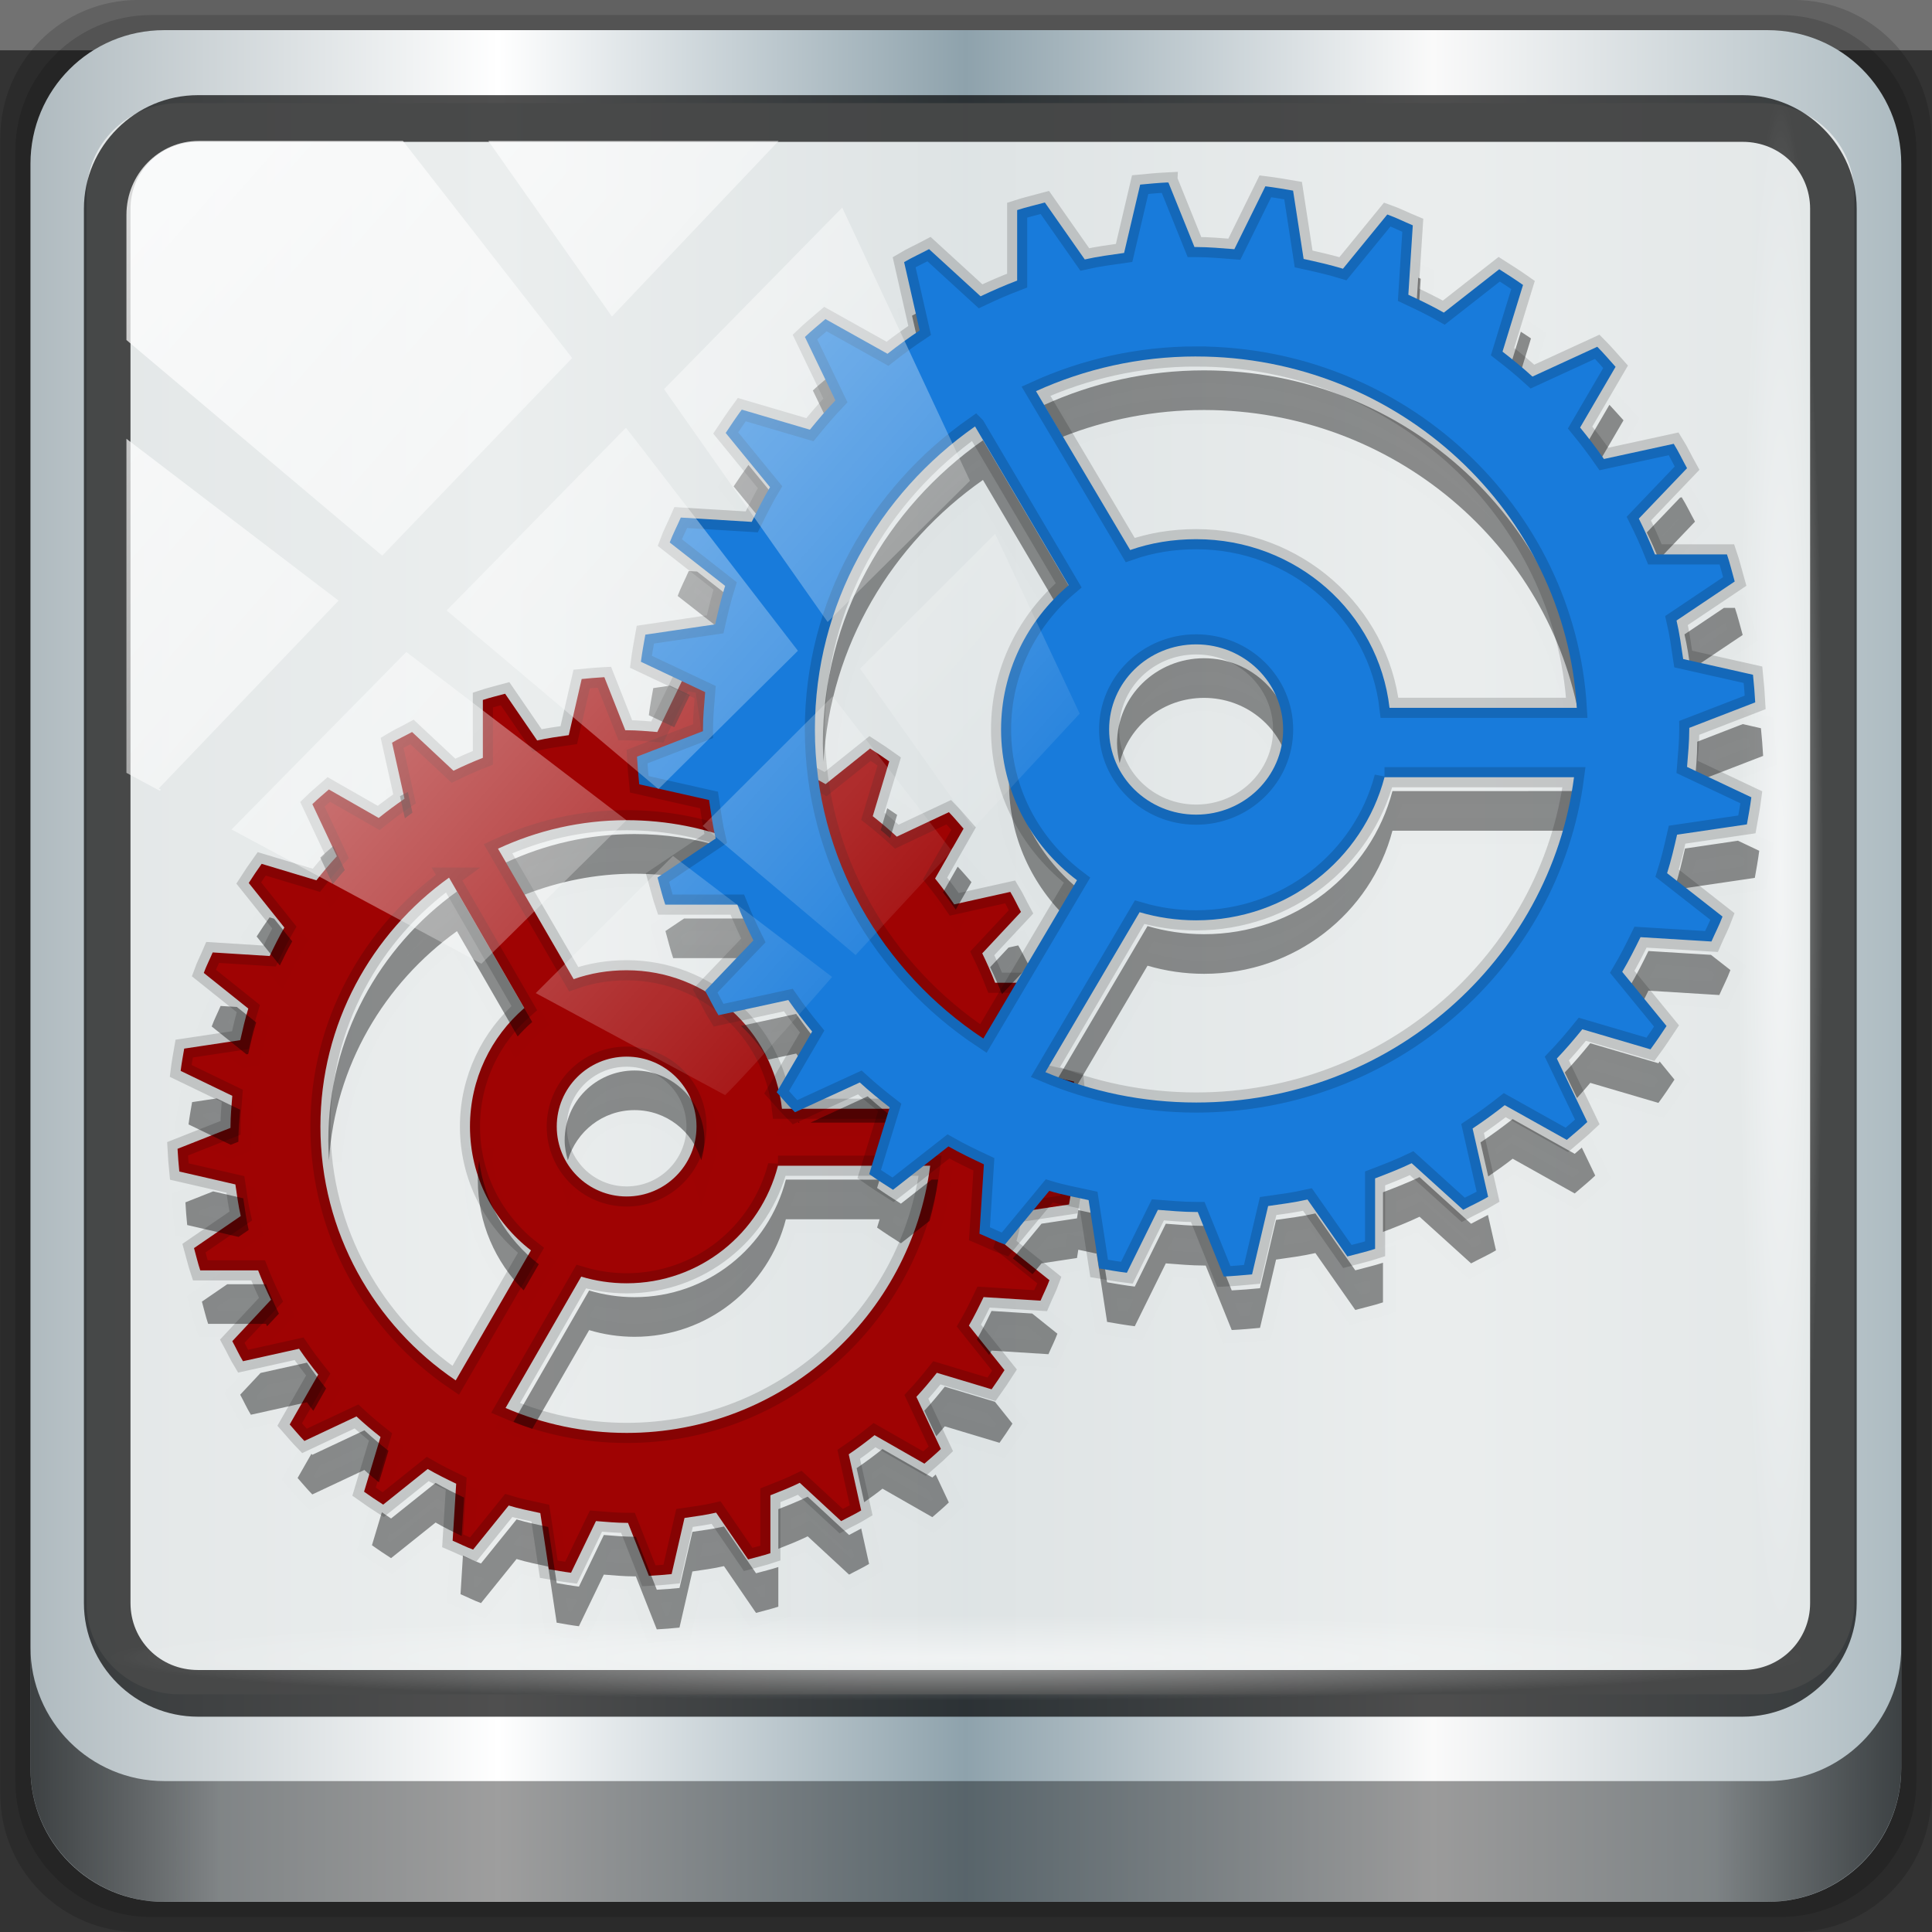<?xml version="1.0" encoding="UTF-8" standalone="no"?>
<svg
   xmlns:dc="http://purl.org/dc/elements/1.1/"
   xmlns:cc="http://creativecommons.org/ns#"
   xmlns:rdf="http://www.w3.org/1999/02/22-rdf-syntax-ns#"
   xmlns:svg="http://www.w3.org/2000/svg"
   xmlns="http://www.w3.org/2000/svg"
   xmlns:xlink="http://www.w3.org/1999/xlink"
   xmlns:sodipodi="http://sodipodi.sourceforge.net/DTD/sodipodi-0.dtd"
   xmlns:inkscape="http://www.inkscape.org/namespaces/inkscape"
   height="96"
   width="96"
   version="1.1"
   id="svg2"
   inkscape:version="0.92.2 5c3e80d, 2017-08-06"
   sodipodi:docname="cs-general.svg">
  <rect width="100%" height="100%" fill="#333333" stroke="none"/>
  <sodipodi:namedview
     pagecolor="#ffffff"
     bordercolor="#666666"
     borderopacity="1"
     objecttolerance="10"
     gridtolerance="10"
     guidetolerance="10"
     inkscape:pageopacity="0"
     inkscape:pageshadow="2"
     inkscape:window-width="1280"
     inkscape:window-height="948"
     id="namedview175"
     showgrid="false"
     inkscape:zoom="3.5962728"
     inkscape:cx="47.488083"
     inkscape:cy="46.422659"
     inkscape:window-x="0"
     inkscape:window-y="19"
     inkscape:window-maximized="1"
     inkscape:current-layer="g993" />
  <defs
     id="defs4">
    <linearGradient
       id="linearGradient975">
      <stop
         style="stop-color:#afbabf;stop-opacity:1"
         offset="0"
         id="stop965" />
      <stop
         id="stop967"
         offset="0.25"
         style="stop-color:#ffffff;stop-opacity:1;" />
      <stop
         id="stop969"
         offset="0.5"
         style="stop-color:#8ea2ac;stop-opacity:1" />
      <stop
         style="stop-color:#fafafa;stop-opacity:1;"
         offset="0.75"
         id="stop971" />
      <stop
         style="stop-color:#adbbc1;stop-opacity:1"
         offset="1"
         id="stop973" />
    </linearGradient>
    <linearGradient
       id="d"
       stop-color="#fff">
      <stop
         offset="0"
         id="stop7" />
      <stop
         stop-opacity="0"
         offset="1"
         id="stop9" />
    </linearGradient>
    <filter
       id="y"
       height="1.384"
       width="1.384"
       color-interpolation-filters="sRGB"
       y="-.192"
       x="-.192">
      <feGaussianBlur
         stdDeviation="5.28"
         id="feGaussianBlur12" />
    </filter>
    <clipPath
       id="x">
      <rect
         rx="6"
         ry="6"
         height="84"
         width="84"
         y="6"
         x="6"
         fill="#fff"
         id="rect15" />
    </clipPath>
    <linearGradient
       id="e">
      <stop
         stop-color="#e5e5e5"
         offset="0"
         id="stop18" />
      <stop
         stop-color="#ababab"
         offset="1"
         id="stop20" />
    </linearGradient>
    <clipPath
       id="w">
      <rect
         rx="6"
         ry="6"
         height="84"
         width="84"
         y="6"
         x="6"
         fill="url(#f)"
         id="rect23" />
    </clipPath>
    <linearGradient
       id="f"
       y2="5.988"
       gradientUnits="userSpaceOnUse"
       x2="48"
       y1="90"
       x1="48">
      <stop
         stop-color="#70a83e"
         offset="0"
         id="stop26" />
      <stop
         stop-color="#9fd058"
         offset="1"
         id="stop28" />
    </linearGradient>
    <linearGradient
       id="c"
       y2="7.016"
       gradientUnits="userSpaceOnUse"
       x2="45.448"
       gradientTransform="matrix(1.006 0 0 .994 100 0)"
       y1="92.54"
       x1="45.448">
      <stop
         offset="0"
         id="stop31" />
      <stop
         stop-opacity=".588"
         offset="1"
         id="stop33" />
    </linearGradient>
    <linearGradient
       id="v"
       y2="6"
       xlink:href="#c"
       gradientUnits="userSpaceOnUse"
       x2="32.251"
       gradientTransform="translate(0,1)"
       y1="90"
       x1="32.251" />
    <linearGradient
       id="u"
       y2="6"
       xlink:href="#c"
       gradientUnits="userSpaceOnUse"
       x2="32.251"
       gradientTransform="matrix(1.024 0 0 1.012 -1.143 .929)"
       y1="90"
       x1="32.251" />
    <linearGradient
       id="t"
       y2="90.239"
       xlink:href="#c"
       gradientUnits="userSpaceOnUse"
       x2="32.251"
       gradientTransform="matrix(1.024,0,0,-1.012,-1.143,98.071)"
       y1="6.132"
       x1="32.251" />
    <radialGradient
       id="i"
       xlink:href="#d"
       gradientUnits="userSpaceOnUse"
       cy="90.172"
       cx="48"
       gradientTransform="matrix(1.157 0 0 .996 -7.551 .197)"
       r="42" />
    <linearGradient
       id="s"
       y2="63.893"
       xlink:href="#d"
       gradientUnits="userSpaceOnUse"
       x2="36.357"
       y1="6"
       x1="36.357" />
    <linearGradient
       id="r"
       y2="90"
       gradientUnits="userSpaceOnUse"
       x2="48"
       gradientTransform="translate(0 -0)"
       y1="6"
       x1="48">
      <stop
         stop-color="#80a2c8"
         offset="0"
         id="stop41" />
      <stop
         stop-color="#2e4c6d"
         offset="1"
         id="stop43" />
    </linearGradient>
    <linearGradient
       id="q"
       y2="138.66"
       xlink:href="#d"
       gradientUnits="userSpaceOnUse"
       x2="48"
       y1="20.221"
       x1="48" />
    <radialGradient
       id="h"
       stop-color="#f89400"
       gradientUnits="userSpaceOnUse"
       cy="54.106"
       cx="47.644"
       gradientTransform="matrix(2.312,2.335,1.272,-1.26,-125.15,4.533)"
       r="4.862">
      <stop
         offset="0"
         id="stop47" />
      <stop
         stop-opacity="0"
         offset="1"
         id="stop49" />
    </radialGradient>
    <linearGradient
       id="p"
       y2="69.231"
       stop-color="#ffe99d"
       gradientUnits="userSpaceOnUse"
       x2="69.694"
       gradientTransform="matrix(.5 .866 -.866 .5 91.524 -24.524)"
       y1="66.836"
       x1="60.756">
      <stop
         offset="0"
         id="stop52" />
      <stop
         stop-opacity="0"
         offset="1"
         id="stop54" />
    </linearGradient>
    <radialGradient
       id="g"
       stop-color="#f60"
       gradientUnits="userSpaceOnUse"
       cy="53.891"
       cx="48.09"
       gradientTransform="matrix(-1.414 1.391 -1.973 -2.005 227.98 87.318)"
       r="5.493">
      <stop
         offset="0"
         id="stop57" />
      <stop
         stop-opacity="0"
         offset="1"
         id="stop59" />
    </radialGradient>
    <linearGradient
       id="o"
       stop-color="#fff"
       y2="64.308"
       gradientUnits="userSpaceOnUse"
       x2="54.767"
       y1="44.04"
       x1="52.515">
      <stop
         offset="0"
         id="stop62" />
      <stop
         stop-opacity="0"
         offset="1"
         id="stop64" />
    </linearGradient>
    <linearGradient
       id="n"
       y2="52.872"
       gradientUnits="userSpaceOnUse"
       x2="59.574"
       y1="71.888"
       x1="64.67">
      <stop
         stop-color="#ffa92a"
         offset="0"
         id="stop67" />
      <stop
         stop-color="#ffcf2a"
         offset="1"
         id="stop69" />
    </linearGradient>
    <linearGradient
       id="m"
       y2="47.535"
       gradientUnits="userSpaceOnUse"
       x2="36.821"
       y1="21.65"
       x1="32.238">
      <stop
         stop-color="#f6f6f6"
         offset="0"
         id="stop72" />
      <stop
         stop-color="#d2d2d2"
         offset="1"
         id="stop74" />
    </linearGradient>
    <linearGradient
       id="l"
       y2="45.618"
       gradientUnits="userSpaceOnUse"
       x2="42.662"
       gradientTransform="matrix(-1,0,0,-1,91.081,91.12)"
       y1="48.268"
       x1="45.312">
      <stop
         offset="0"
         id="stop77" />
      <stop
         stop-opacity="0"
         offset="1"
         id="stop79" />
    </linearGradient>
    <linearGradient
       id="k"
       y2="66.807"
       xlink:href="#e"
       gradientUnits="userSpaceOnUse"
       x2="-6.524"
       gradientTransform="matrix(0.45,0,0,0.45,-7.7869e-6,-94.533)"
       y1="62.879"
       x1="5.274" />
    <linearGradient
       id="j"
       y2="66.807"
       xlink:href="#e"
       gradientUnits="userSpaceOnUse"
       x2="-6.524"
       y1="62.879"
       x1="5.274" />
    <linearGradient
       inkscape:collect="always"
       id="linearGradient4133">
      <stop
         style="stop-color:#ffffff;stop-opacity:1;"
         offset="0"
         id="stop4135" />
      <stop
         style="stop-color:#ffffff;stop-opacity:0;"
         offset="1"
         id="stop4137" />
    </linearGradient>
    <linearGradient
       id="linearGradient5700">
      <stop
         id="stop5702"
         offset="0"
         style="stop-color:#ffffff;stop-opacity:0;" />
      <stop
         style="stop-color:#ffffff;stop-opacity:0.851;"
         offset="0.029"
         id="stop5704" />
      <stop
         id="stop5706"
         offset="0.052"
         style="stop-color:#ffffff;stop-opacity:0;" />
      <stop
         style="stop-color:#ffffff;stop-opacity:0;"
         offset="0.966"
         id="stop5712" />
      <stop
         style="stop-color:#ffffff;stop-opacity:0.851;"
         offset="0.979"
         id="stop5710" />
      <stop
         id="stop5708"
         offset="1"
         style="stop-color:#ffffff;stop-opacity:0;" />
    </linearGradient>
    <linearGradient
       inkscape:collect="always"
       id="linearGradient3888-8-4-8-4-6-9-0-8-7-9">
      <stop
         style="stop-color:#ffffff;stop-opacity:1;"
         offset="0"
         id="stop3890-4-7-9-5-7-0-8-8-8-6" />
      <stop
         style="stop-color:#ffffff;stop-opacity:0;"
         offset="1"
         id="stop3892-5-8-2-8-3-3-3-06-4-4" />
    </linearGradient>
    <linearGradient
       id="linearGradient3921">
      <stop
         style="stop-color:#2cffee;stop-opacity:1;"
         offset="0"
         id="stop3923" />
      <stop
         style="stop-color:#00586e;stop-opacity:1;"
         offset="1"
         id="stop3925" />
    </linearGradient>
    <linearGradient
       id="linearGradient4091-0-3-0-7">
      <stop
         style="stop-color:#ffffff;stop-opacity:1;"
         offset="0"
         id="stop4093-3-6-4-2" />
      <stop
         id="stop4099-6-1-8-3"
         offset="0.8"
         style="stop-color:#ffffff;stop-opacity:1;" />
      <stop
         style="stop-color:#ffffff;stop-opacity:0;"
         offset="1"
         id="stop4095-1-0-7-9" />
    </linearGradient>
    <linearGradient
       id="linearGradient3832-0-6-1-1">
      <stop
         style="stop-color:#000000;stop-opacity:1;"
         offset="0"
         id="stop3834-6-3-7-1" />
      <stop
         id="stop3872-2-4"
         offset="0.1"
         style="stop-color:#000000;stop-opacity:0.588;" />
      <stop
         style="stop-color:#000000;stop-opacity:0.588;"
         offset="0.9"
         id="stop3844-6-2-7-6" />
      <stop
         style="stop-color:#000000;stop-opacity:1;"
         offset="1"
         id="stop3836-5-0-2-9" />
    </linearGradient>
    <linearGradient
       inkscape:collect="always"
       xlink:href="#linearGradient6139-0"
       id="linearGradient3923"
       x1="6"
       y1="47"
       x2="90"
       y2="47"
       gradientUnits="userSpaceOnUse" />
    <linearGradient
       id="linearGradient6139-0">
      <stop
         id="stop6141-2"
         offset="0"
         style="stop-color:#bfafaf;stop-opacity:1;" />
      <stop
         style="stop-color:#ffffff;stop-opacity:1;"
         offset="0.25"
         id="stop6151-0" />
      <stop
         style="stop-color:#ac8e8e;stop-opacity:1;"
         offset="0.5"
         id="stop6147-1" />
      <stop
         id="stop6149-4"
         offset="0.75"
         style="stop-color:#fafafa;stop-opacity:1;" />
      <stop
         id="stop6143-4"
         offset="1"
         style="stop-color:#c1adad;stop-opacity:1;" />
    </linearGradient>
    <linearGradient
       inkscape:collect="always"
       xlink:href="#linearGradient975"
       id="linearGradient4071"
       gradientUnits="userSpaceOnUse"
       gradientTransform="matrix(1.103,0,0,1.102,-38.5,-45.284)"
       x1="6"
       y1="47"
       x2="90"
       y2="47" />
    <linearGradient
       inkscape:collect="always"
       xlink:href="#linearGradient4213-7"
       id="linearGradient4767"
       gradientUnits="userSpaceOnUse"
       x1="2.771"
       y1="-28.642"
       x2="50.528"
       y2="14.514" />
    <linearGradient
       inkscape:collect="always"
       id="linearGradient4213-7">
      <stop
         style="stop-color:#ffffff;stop-opacity:1;"
         offset="0"
         id="stop4215-6" />
      <stop
         style="stop-color:#ffffff;stop-opacity:0;"
         offset="1"
         id="stop4217-5" />
    </linearGradient>
    <clipPath
       clipPathUnits="userSpaceOnUse"
       id="clipPath4156-4">
      <path
         style="opacity:0.6;fill:#ffffff;fill-opacity:1;stroke:none"
         d="m 27.046,-55.695 -14.214,13.321 0.061,0 15.653,21.771 10.231,-10.546 C 38.562,-32.302 27.468,-54.819 27.046,-55.695 z M 9.647,-39.383 -5.241,-25.321 15.988,-7.806 26.372,-18.383 9.647,-39.383 z m 31.491,12.951 -9.741,9.714 8.945,12.458 7.781,-7.555 -6.984,-14.617 z m -49.84,4.379 -13.754,12.982 26.283,13.846 0.061,-0.062 -0.123,-0.062 L 13.599,-5.401 -8.702,-22.053 z m 38.015,7.401 -9.803,9.775 11.579,9.559 7.628,-7.401 -8.669,-11.009 -0.735,-0.925 z m 20.187,5.674 -7.383,7.216 6.188,8.542 5.82,-6.137 -4.626,-9.621 z m -32.195,6.322 -9.557,9.498 13.662,7.185 7.934,-7.678 -12.039,-9.004 z m 23.312,2.374 -7.107,6.938 8.363,6.907 5.361,-5.674 -0.061,-0.092 -0.092,0.123 -6.464,-8.203 z m -8.73,8.542 -7.505,7.339 10.354,5.458 c 1.397,-1.321 5.675,-6.123 5.851,-6.322 L 31.886,8.26 z"
         id="path4158-0"
         inkscape:connector-curvature="0" />
    </clipPath>
    <linearGradient
       inkscape:collect="always"
       xlink:href="#linearGradient3888-8-4-8-4-6-9-0-8-7-9"
       id="linearGradient4112"
       gradientUnits="userSpaceOnUse"
       gradientTransform="matrix(1.138,0,0,1.142,-40.393,-45.011)"
       x1="45.999"
       y1="42.064"
       x2="76.198"
       y2="29.454" />
    <linearGradient
       inkscape:collect="always"
       xlink:href="#linearGradient3832-0-6-1-1"
       id="linearGradient4129"
       x1="1.5"
       y1="88.172"
       x2="94.5"
       y2="88.172"
       gradientUnits="userSpaceOnUse"
       gradientTransform="matrix(0.997,0,0,0.995,-33.374,-41.269)" />
    <radialGradient
       inkscape:collect="always"
       xlink:href="#linearGradient4133"
       id="radialGradient4139"
       cx="13.948"
       cy="44.893"
       fx="13.948"
       fy="44.893"
       r="43.199"
       gradientTransform="matrix(0.972,0,0,0.049,0.408,38.503)"
       gradientUnits="userSpaceOnUse" />
    <radialGradient
       inkscape:collect="always"
       xlink:href="#linearGradient4133"
       id="radialGradient4143"
       gradientUnits="userSpaceOnUse"
       gradientTransform="matrix(0.884,0,0,0.049,-10.686,-57.023)"
       cx="13.948"
       cy="44.893"
       fx="13.948"
       fy="44.893"
       r="43.199" />
    <filter
       id="filter3174"
       color-interpolation-filters="sRGB">
      <feGaussianBlur
         stdDeviation="1.71"
         id="feGaussianBlur3176" />
    </filter>
    <linearGradient
       gradientTransform="scale(1.006,0.994)"
       gradientUnits="userSpaceOnUse"
       id="ButtonShadow"
       y2="7.017"
       x2="45.448"
       y1="92.54"
       x1="45.448">
      <stop
         offset="0"
         style="stop-color:#000000;stop-opacity:1"
         id="stop3750" />
      <stop
         offset="1"
         style="stop-color:#000000;stop-opacity:0.588"
         id="stop3752" />
    </linearGradient>
    <linearGradient
       id="linearGradient4092">
      <stop
         id="stop4094"
         offset="0"
         style="stop-color:#5a1313;stop-opacity:1;" />
      <stop
         style="stop-color:#d17575;stop-opacity:1;"
         offset="0.25"
         id="stop4102" />
      <stop
         style="stop-color:#5a1e1e;stop-opacity:1;"
         offset="0.5"
         id="stop4100" />
      <stop
         id="stop4096"
         offset="1"
         style="stop-color:#bd2828;stop-opacity:1;" />
    </linearGradient>
    <linearGradient
       inkscape:collect="always"
       xlink:href="#ButtonShadow"
       id="linearGradient3586"
       gradientUnits="userSpaceOnUse"
       gradientTransform="scale(1.006,0.994)"
       x1="45.448"
       y1="92.54"
       x2="45.448"
       y2="7.017" />
  </defs>
  <g
     id="g3560">
    <g
       style="display:none"
       id="layer2">
      <path
         style="opacity:0.9;fill:url(#linearGradient3586);fill-opacity:1;fill-rule:nonzero;stroke:none;filter:url(#filter3174)"
         id="rect3745"
         inkscape:connector-curvature="0"
         d="M 11,7 C 7.676,7 5,9.676 5,13 l 0,33.688 c 2.238,0.124 4.661,0.236 5.875,0.438 0.661,0.11 -0.084,0.241 -1.125,0.344 C 8.709,47.572 7.355,47.665 6.844,47.75 6.222,47.853 5.626,47.904 5,48 l 0,1.062 c 0.38,0.036 0.718,0.031 0.938,0.031 0.809,10e-7 1.16,0.216 1.312,0.562 0.153,0.347 0.094,0.84 0.094,1.406 0,0.425 -0.942,0.663 -1.156,1.375 C 6.111,52.692 5.551,52.946 5,53.188 l 0,2.219 c 0.736,0.025 1.433,0.057 1.844,0.312 C 7.125,55.894 6.069,56.124 5,56.312 l 0,7.562 c 1.138,0.18 3.31,0.926 3.969,1.062 1.09,0.226 1.225,0.335 0.875,0.438 -0.35,0.103 -1.174,0.175 -2,0.312 C 6.866,65.85 5.908,66.142 5,66.344 L 5,86 c 0,3.324 2.676,6 6,6 l 13,0 c 0.095,-0.438 0.151,-0.931 0.25,-1.438 0.14,-0.718 0.255,-1.342 0.375,-1.594 0.03,-0.063 0.058,-0.114 0.094,-0.125 0.107,-0.033 0.238,0.192 0.469,0.781 0.304,0.778 0.54,1.647 0.688,2.375 l 0.75,0 c 0.276,-0.494 0.579,-1.138 0.812,-1.438 0.099,-0.127 0.275,0.132 0.531,0.375 0.256,0.243 0.589,0.486 0.938,0.375 0.649,-0.207 1.603,-0.726 2.031,-1 0.14,-0.089 0.3,-0.158 0.406,-0.188 0.106,-0.03 0.174,-0.018 0.25,0 0.151,0.035 0.232,0.145 0.344,0.281 0.223,0.273 0.467,0.656 1.062,0.656 0.478,0 0.657,-0.033 0.781,0.062 0.124,0.095 0.197,0.315 0.406,0.875 l 8.875,0 c -0.048,-0.594 1.041,-2.152 1.219,-3.062 0.191,-0.976 0.214,-1.242 0.281,-1.062 0.067,0.18 0.193,0.794 0.469,1.5 0.11,0.282 0.214,0.358 0.312,0.281 0.099,-0.077 0.169,-0.294 0.25,-0.562 0.162,-0.537 0.286,-1.297 0.344,-1.594 0.131,-0.67 0.129,-1.787 0.125,-2.281 -9.11e-4,-0.124 -0.006,-0.218 0,-0.25 0.018,-0.097 0.081,0.312 0.281,1.594 0.164,1.047 0.548,2.688 0.719,3.562 0.17,0.868 0.298,1.322 0.406,1.875 l 28.219,0 c 0.039,-0.495 0.035,-1.099 0.062,-1.5 0.02,-0.301 0.066,-0.487 0.156,-0.469 0.03,0.006 0.051,0.039 0.094,0.094 0.233,0.298 0.631,1.165 0.969,1.875 L 85,92 c 3.324,0 6,-2.676 6,-6 l 0,-7.219 c -0.169,0.004 -0.29,-4e-6 -0.5,0 -1.33,0 -2.638,-4e-6 -3.969,0 -1.227,0 -2.054,-9.64e-4 -2.25,-0.062 -0.196,-0.062 0.233,-0.183 1.469,-0.5 C 86.405,78.051 89.092,77.291 91,76.875 L 91,38.469 C 90.347,38.202 89.793,37.98 89.25,37.562 89.107,37.453 88.801,37.17 88.281,37 87.761,36.83 87.007,36.744 86,36.938 c -1.533,0.295 -1.686,0.283 -1.25,0.156 0.436,-0.127 1.469,-0.381 2.25,-0.531 1.153,-0.222 2.722,-1.204 4,-1.844 l 0,-4.562 c -0.698,-0.258 -1.422,-0.558 -1.75,-1.062 -0.21,-0.323 -0.322,-0.513 -0.312,-0.625 0.009,-0.112 0.133,-0.149 0.25,-0.188 0.117,-0.038 0.261,-0.054 0.375,-0.156 0.114,-0.102 0.187,-0.292 0.188,-0.594 0,-0.323 0.082,-0.887 0.062,-1.406 -0.01,-0.26 -0.036,-0.497 -0.125,-0.688 -0.089,-0.19 -0.219,-0.333 -0.438,-0.375 -0.575,-0.11 -0.848,-0.234 -0.906,-0.344 -0.058,-0.11 0.072,-0.189 0.281,-0.281 0.418,-0.184 1.133,-0.339 1.125,-0.344 -0.669,-0.386 -5.247,-0.921 -5,-0.969 0.333,-0.064 0.667,-0.124 1,-0.188 1.048,-0.201 2.433,-0.309 3.75,-0.562 0.573,-0.11 0.912,-0.251 1.125,-0.438 0.213,-0.187 0.294,-0.423 0.375,-0.625 L 91,13 C 91,9.676 88.324,7 85,7 L 33.625,7 C 33.722,8.398 33.827,9.959 33.531,9.188 33.321,8.638 33.21,8.05 33,7.5 32.947,7.361 32.904,7.171 32.844,7 L 30.812,7 C 30.572,7.492 30.363,7.971 30.031,8.188 29.524,8.519 29.245,8.682 29,8.594 28.755,8.505 28.523,8.167 28.156,7.688 27.993,7.474 27.722,7.256 27.406,7 l -6.812,0 -1.312,5.562 L 17.531,7 17.312,7 15.562,15.938 14.156,7 11,7 z" />
    </g>
    <rect
       style="opacity:0.312;fill:#ffffff;fill-opacity:1;stroke:none"
       id="rect3880"
       width="96"
       height="2.5"
       x="0"
       y="0" />
    <g
       id="layer1"
       inkscape:label="Layer 1"
       transform="translate(2.4186278e-7,80)">
      <g
         id="g5148"
         transform="matrix(1.003,0,0,1.005,33.489,-38.527)">
        <g
           id="g5766"
           transform="matrix(0.884,0,0,0.834,-3.526,5.008)" />
        <path
           style="opacity:0.15;fill:#000000;fill-opacity:1;fill-rule:nonzero;stroke:none;display:inline"
           d="m 55.463,-41.269 -82.003,0 c -3.786,0 -6.834,3.043 -6.834,6.823 l 0,81.88 c 0,3.78 3.048,6.823 6.834,6.823 l 82.003,0 c 3.786,0 6.834,-3.043 6.834,-6.823 l 0,-81.88 c 0,-3.78 -3.048,-6.823 -6.834,-6.823 z"
           id="path3288"
           inkscape:connector-curvature="0" />
        <path
           inkscape:connector-curvature="0"
           id="path4085"
           d="m 54.822,-40.522 -80.722,0 c -3.727,0 -6.727,2.996 -6.727,6.717 l 0,80.6 c 0,3.721 3,6.717 6.727,6.717 l 80.722,0 c 3.727,0 6.727,-2.996 6.727,-6.717 l 0,-80.6 c 0,-3.721 -3,-6.717 -6.727,-6.717 z"
           style="opacity:0.15;fill:#000000;fill-opacity:1;fill-rule:nonzero;stroke:none;display:inline" />
        <path
           inkscape:connector-curvature="0"
           id="rect4251-1"
           d="m 54.181,-39.776 h -79.441 c -3.668,0 -6.62,2.948 -6.62,6.61 v 79.321 c 0,3.662 2.953,6.61 6.62,6.61 h 79.441 c 3.668,0 6.62,-2.948 6.62,-6.61 v -79.321 c 0,-3.662 -2.953,-6.61 -6.62,-6.61 z"
           style="display:inline;fill:url(#linearGradient4071);fill-opacity:1;fill-rule:nonzero;stroke:none;stroke-width:0.972" />
        <path
           id="path4970"
           d="m -24.489,-36.17 h 78.352 c 2.553,0 4.609,2.005 4.609,4.496 v 69.683 c 0,2.491 -2.056,4.496 -4.609,4.496 h -78.352 c -2.553,0 -4.609,-2.005 -4.609,-4.496 v -69.683 c 0,-2.491 2.056,-4.496 4.609,-4.496 z"
           style="color:#000000;display:inline;overflow:visible;visibility:visible;fill:#e9ecec;fill-opacity:0.883;fill-rule:nonzero;stroke:none;stroke-width:1.944;marker:none;enable-background:accumulate"
           inkscape:connector-curvature="0"
           sodipodi:nodetypes="sssssssss" />
        <path
           style="color:#000000;font-style:normal;font-variant:normal;font-weight:normal;font-stretch:normal;font-size:medium;line-height:normal;font-family:Sans;-inkscape-font-specification:Sans;text-indent:0;text-align:start;text-decoration:none;text-decoration-line:none;letter-spacing:normal;word-spacing:normal;text-transform:none;writing-mode:lr-tb;direction:ltr;baseline-shift:baseline;text-anchor:start;display:inline;overflow:visible;visibility:visible;fill:#000000;fill-opacity:0.69;stroke:none;stroke-width:2.308;marker:none;enable-background:accumulate"
           d="m -23.583,-36.562 c -3.106,0 -5.649,2.527 -5.649,5.618 v 68.936 c 0,3.091 2.543,5.618 5.649,5.618 h 76.528 c 3.106,0 5.649,-2.527 5.649,-5.618 v -68.936 c 0,-3.091 -2.543,-5.618 -5.649,-5.618 z m 0,2.308 h 76.528 c 1.882,0 3.341,1.473 3.341,3.31 v 68.936 c 0,1.837 -1.459,3.31 -3.341,3.31 h -76.528 c -1.882,0 -3.341,-1.473 -3.341,-3.31 v -68.936 c 0,-1.837 1.459,-3.31 3.341,-3.31 z"
           id="path4989"
           inkscape:connector-curvature="0" />
        <path
           id="path4118"
           d="m -31.88,40.171 v 5.97 c 0,3.662 2.966,6.623 6.633,6.623 h 79.414 c 3.668,0 6.633,-2.961 6.633,-6.623 v -5.97 c 0,3.662 -2.966,6.623 -6.633,6.623 h -79.414 c -3.668,0 -6.633,-2.961 -6.633,-6.623 z"
           style="display:inline;opacity:0.65;fill:url(#linearGradient4129);fill-opacity:1;fill-rule:nonzero;stroke:none;stroke-width:0.996"
           inkscape:connector-curvature="0" />
        <rect
           ry="4.229"
           rx="0"
           y="38.585"
           x="-28.018"
           height="4.229"
           width="83.961"
           id="rect4131"
           style="opacity:0.55;fill:url(#radialGradient4139);fill-opacity:1;stroke:none;stroke-width:0.972" />
        <rect
           transform="rotate(90)"
           style="opacity:0.55;fill:url(#radialGradient4143);fill-opacity:1;stroke:none;stroke-width:0.972"
           id="rect4141"
           width="76.371"
           height="4.235"
           x="-36.542"
           y="-56.94"
           rx="0"
           ry="4.235" />
        <g
           id="g993"
           transform="translate(1.33,-1.282)">
          <path
             style="fill:#9f0303;fill-opacity:1;stroke:#000000;stroke-width:0.996;stroke-miterlimit:4;stroke-dasharray:none;stroke-opacity:0.157"
             d="m -4.822,-6.5 c -0.357,0.018 -0.728,0.053 -1.08,0.088 l -0.639,2.774 c -0.533,0.078 -1.047,0.144 -1.566,0.264 L -9.695,-5.685 C -10.062,-5.583 -10.439,-5.498 -10.798,-5.377 v 2.862 c -0.495,0.193 -0.98,0.407 -1.455,0.638 l -2.051,-1.915 c -0.322,0.176 -0.68,0.338 -0.992,0.528 l 0.617,2.774 c -0.438,0.297 -0.868,0.617 -1.279,0.947 l -2.47,-1.409 c -0.279,0.246 -0.55,0.467 -0.816,0.727 l 1.213,2.576 c -0.359,0.384 -0.687,0.777 -1.014,1.189 l -2.712,-0.815 c -0.218,0.302 -0.436,0.633 -0.639,0.947 l 1.764,2.202 c -0.263,0.451 -0.501,0.936 -0.728,1.409 L -24.182,7.106 c -0.146,0.344 -0.313,0.66 -0.441,1.013 l 2.205,1.761 c -0.157,0.504 -0.28,1.042 -0.397,1.563 l -2.778,0.418 c -0.064,0.366 -0.13,0.729 -0.176,1.101 l 2.558,1.233 c -0.039,0.503 -0.088,1.006 -0.088,1.519 0,0.02 -5.4e-5,0.046 0,0.066 l -2.624,1.035 c 0.018,0.368 0.052,0.76 0.088,1.123 l 2.778,0.638 c 0.078,0.532 0.145,1.046 0.265,1.563 l -2.315,1.585 c 0.103,0.366 0.188,0.742 0.309,1.101 h 2.867 c 0.193,0.495 0.408,0.979 0.639,1.453 l -1.918,2.048 c 0.176,0.322 0.338,0.679 0.529,0.991 l 2.778,-0.616 c 0.297,0.437 0.618,0.866 0.948,1.277 l -1.411,2.466 c 0.246,0.278 0.468,0.549 0.728,0.815 l 2.58,-1.211 c 0.385,0.358 0.778,0.686 1.191,1.013 l -0.816,2.708 c 0.303,0.218 0.634,0.436 0.948,0.638 l 2.205,-1.761 c 0.452,0.262 0.937,0.5 1.411,0.727 l -0.176,2.818 c 0.345,0.145 0.661,0.312 1.014,0.44 l 1.764,-2.18 c 0.505,0.157 1.044,0.258 1.566,0.374 l 0.419,2.774 c 0.366,0.064 0.73,0.13 1.103,0.176 l 1.235,-2.554 c 0.504,0.039 1.008,0.088 1.521,0.088 0.021,0 0.046,6e-5 0.066,0 l 1.036,2.62 c 0.368,-0.018 0.761,-0.052 1.125,-0.088 l 0.639,-2.774 c 0.533,-0.078 1.047,-0.144 1.566,-0.264 L 2.344,37.116 C 2.711,37.013 3.088,36.928 3.447,36.808 V 33.945 C 3.942,33.752 4.427,33.56 4.902,33.329 l 2.051,1.893 c 0.322,-0.176 0.68,-0.338 0.992,-0.528 L 7.328,31.92 c 0.437,-0.296 0.868,-0.617 1.279,-0.947 l 2.47,1.409 c 0.279,-0.246 0.55,-0.467 0.816,-0.727 l -1.213,-2.576 c 0.359,-0.384 0.687,-0.777 1.014,-1.189 l 2.712,0.815 c 0.218,-0.302 0.436,-0.633 0.639,-0.947 l -1.764,-2.202 c 0.263,-0.451 0.501,-0.936 0.728,-1.409 l 2.822,0.176 c 0.146,-0.344 0.313,-0.66 0.441,-1.013 l -2.205,-1.761 c 0.157,-0.504 0.28,-1.042 0.397,-1.563 l 2.778,-0.418 c 0.064,-0.366 0.13,-0.729 0.176,-1.101 L 15.861,17.234 c 0.039,-0.503 0.088,-1.006 0.088,-1.519 0,-0.02 7e-5,-0.046 0,-0.066 l 2.624,-1.035 c -0.018,-0.368 -0.052,-0.76 -0.088,-1.123 l -2.778,-0.638 c -0.078,-0.532 -0.145,-1.046 -0.265,-1.563 L 17.758,9.704 C 17.655,9.338 17.57,8.962 17.449,8.604 H 14.582 C 14.389,8.109 14.174,7.625 13.943,7.151 L 15.861,5.103 C 15.685,4.781 15.523,4.424 15.332,4.112 L 12.554,4.729 C 12.257,4.292 11.936,3.862 11.606,3.452 L 13.017,0.986 C 12.771,0.708 12.549,0.437 12.289,0.171 L 9.709,1.382 C 9.324,1.024 8.931,0.696 8.518,0.369 L 9.334,-2.339 C 9.031,-2.557 8.7,-2.775 8.386,-2.977 L 6.181,-1.216 C 5.729,-1.478 5.244,-1.716 4.77,-1.943 L 4.946,-4.761 C 4.601,-4.906 4.285,-5.073 3.932,-5.201 L 2.168,-2.999 C 1.663,-3.156 1.124,-3.279 0.602,-3.396 L 0.183,-6.17 c -0.366,-0.064 -0.73,-0.13 -1.103,-0.176 l -1.235,2.554 c -0.504,-0.039 -1.008,-0.088 -1.521,-0.088 -0.021,0 -0.046,-5.87e-5 -0.066,0 l -1.036,-2.62 c -0.012,5.633e-4 -0.033,-5.801e-4 -0.044,0 z m 1.147,7.067 c 8.073,0 14.687,6.321 15.149,14.267 H 4.02 C 3.583,10.97 0.314,7.987 -3.675,7.987 c -0.921,0 -1.806,0.148 -2.624,0.44 L -10.048,1.976 c 1.939,-0.899 4.096,-1.409 6.373,-1.409 z m -8.798,2.84 3.727,6.451 c -1.645,1.418 -2.69,3.511 -2.69,5.857 0,2.498 1.188,4.707 3.021,6.121 l -3.727,6.429 c -4.035,-2.723 -6.703,-7.325 -6.703,-12.55 0,-5.077 2.529,-9.559 6.373,-12.308 z m 8.798,8.851 c 1.914,0 3.462,1.545 3.462,3.457 0,1.911 -1.548,3.457 -3.462,3.457 -1.914,0 -3.462,-1.545 -3.462,-3.457 0,-1.911 1.548,-3.457 3.462,-3.457 z m 7.497,5.394 h 7.541 c -0.954,7.445 -7.325,13.21 -15.038,13.21 -2.128,0 -4.159,-0.442 -5.998,-1.233 l 3.749,-6.495 c 0.709,0.213 1.469,0.33 2.249,0.33 3.618,0 6.638,-2.471 7.497,-5.813 z"
             id="path3314"
             inkscape:connector-curvature="0" />
          <path
             inkscape:connector-curvature="0"
             id="path977"
             d="m 35.541,-26.253 -0.098,1.523 c 0.041,0.019 0.082,0.038 0.123,0.057 l 0.098,-1.529 c -0.042,-0.017 -0.082,-0.034 -0.123,-0.052 z m -24.678,1.667 c -0.134,0.07 -0.273,0.134 -0.399,0.209 l 0.385,1.694 c 0.13,-0.09 0.252,-0.191 0.383,-0.278 z m 29.762,1.003 -0.514,1.669 c 0.167,0.129 0.319,0.269 0.481,0.4 l 0.535,-1.738 c -0.161,-0.113 -0.333,-0.22 -0.502,-0.331 z m -15.694,1.91 c -2.834,0 -5.52,0.62 -7.934,1.715 l 0.932,1.567 c 2.166,-0.849 4.527,-1.322 7.002,-1.322 9.36,0 17.139,6.678 18.627,15.411 h 0.232 C 43.215,-13.977 34.98,-21.673 24.93,-21.673 Z m -18.715,0.415 c -0.223,0.189 -0.448,0.373 -0.665,0.58 l 0.903,1.872 c 0.201,-0.231 0.393,-0.472 0.608,-0.697 z m 38.797,1.288 -1.058,1.809 c 0.226,0.274 0.432,0.566 0.648,0.852 l 1.108,-1.895 c -0.236,-0.261 -0.462,-0.514 -0.698,-0.766 z m -31.034,1.755 c -4.785,3.346 -7.934,8.803 -7.934,14.984 0,0.301 0.019,0.598 0.035,0.896 C 6.417,-8.075 9.469,-13.102 13.977,-16.255 l 3.895,6.591 c 0.235,-0.245 0.483,-0.479 0.744,-0.699 z m -11.619,1.217 c -0.25,0.344 -0.501,0.712 -0.734,1.064 l 1.558,1.902 c 0.203,-0.402 0.412,-0.802 0.638,-1.183 z m 46.234,1.6 -0.079,0.017 -1.65,1.722 c 0.217,0.436 0.409,0.885 0.6,1.334 l 1.788,-1.868 c -0.219,-0.392 -0.422,-0.826 -0.659,-1.206 z m -49.192,3.646 c -0.181,0.419 -0.388,0.803 -0.548,1.233 l 2.317,1.809 c 0.127,-0.546 0.26,-1.1 0.427,-1.625 l -1.781,-1.391 z m 51.287,1.822 -1.957,1.311 c 0.138,0.581 0.219,1.159 0.307,1.753 l 2.576,-1.724 c -0.128,-0.446 -0.235,-0.903 -0.385,-1.34 z M 24.93,-7.44 c -2.383,0 -4.309,1.882 -4.309,4.209 0,0.339 0.051,0.665 0.128,0.98 0.452,-1.852 2.144,-3.229 4.18,-3.229 2.036,0 3.727,1.377 4.18,3.229 0.077,-0.316 0.13,-0.641 0.13,-0.98 0,-2.327 -1.928,-4.209 -4.311,-4.209 z m -26.451,1.355 -0.834,0.122 c -0.08,0.446 -0.163,0.887 -0.22,1.34 l 1.259,0.595 0.772,-1.596 z m 53.139,1.902 -2.256,0.871 c 8.8e-5,0.025 0,0.055 0,0.08 0,0.624 -0.061,1.236 -0.109,1.849 l 0.109,0.052 c -4e-6,-0.007 2.2e-5,-0.015 0,-0.021 l 3.266,-1.259 c -0.023,-0.448 -0.065,-0.927 -0.109,-1.368 z m -36.292,1.902 c -0.036,0.331 -0.058,0.668 -0.058,1.009 0,2.681 1.151,5.088 2.986,6.8 L 19.028,4.222 C 16.988,2.682 15.598,0.367 15.325,-2.28 Z m 18.938,1.409 C 33.194,3.197 29.434,6.204 24.93,6.204 c -0.971,2e-6 -1.917,-0.143 -2.8,-0.402 l -4.665,7.908 c 0.31,0.13 0.633,0.235 0.953,0.346 l 3.713,-6.295 c 0.883,0.259 1.83,0.402 2.8,0.402 4.504,0 8.264,-3.008 9.333,-7.076 h 9.009 c 0.158,-0.642 0.292,-1.294 0.38,-1.96 z m -48.778,0.046 c -0.132,0.068 -0.267,0.132 -0.389,0.207 l 0.243,1.093 c 0.126,-0.09 0.246,-0.191 0.374,-0.278 z M 9.235,-0.023 8.911,1.054 c 0.163,0.129 0.312,0.269 0.47,0.4 L 9.726,0.306 C 9.569,0.193 9.401,0.087 9.235,-0.023 Z M -3.283,1.253 c -2.277,0 -4.435,0.51 -6.373,1.409 l 0.924,1.589 c 1.694,-0.656 3.525,-1.037 5.449,-1.037 0.857,0 1.696,0.079 2.515,0.216 L 1.129,2.157 C 1.108,2.068 1.096,1.979 1.078,1.891 -0.304,1.476 -1.768,1.253 -3.283,1.253 Z m 54.664,0.329 -2.624,0.387 c -0.145,0.634 -0.299,1.29 -0.495,1.904 l 0.427,0.335 c 0.022,-0.093 0.046,-0.187 0.067,-0.279 l 3.46,-0.509 c 0.08,-0.446 0.161,-0.887 0.219,-1.34 z m -69.582,0.258 c -0.22,0.19 -0.438,0.373 -0.65,0.58 l 0.619,1.313 c 0.195,-0.233 0.384,-0.471 0.594,-0.697 z M 12.726,2.865 11.997,4.137 c 0.22,0.274 0.425,0.565 0.633,0.852 L 13.408,3.63 C 13.177,3.369 12.966,3.115 12.726,2.865 Z m -24.807,1.229 c -3.844,2.748 -6.373,7.23 -6.373,12.306 0,0.33 0.012,0.659 0.033,0.984 0.301,-4.672 2.745,-8.759 6.341,-11.33 l 3.007,5.206 c 0.226,-0.252 0.462,-0.495 0.719,-0.716 z m -9.283,1.277 c -0.218,0.302 -0.437,0.634 -0.64,0.947 l 1.148,1.433 c 0.195,-0.403 0.393,-0.81 0.615,-1.192 L -21.14,5.437 Z M -0.826,5.427 -1.752,6.048 c 0.128,0.446 0.233,0.903 0.383,1.34 H 2.201 c 0.059,0.148 0.133,0.289 0.196,0.436 L 2.996,7.198 C 2.708,6.62 2.441,6.03 2.201,5.427 Z M 15.724,6.758 15.244,6.865 14.334,7.835 c 0.212,0.435 0.406,0.882 0.587,1.334 L 16.253,7.749 C 16.077,7.427 15.915,7.07 15.724,6.758 Z m 31.222,0.278 c -0.282,0.576 -0.579,1.167 -0.907,1.717 l 0.638,0.779 c 0.09,-0.179 0.181,-0.358 0.268,-0.536 l 3.513,0.216 C 50.64,8.792 50.848,8.406 51.007,7.977 L 50.045,7.226 Z m -70.736,2.716 c -0.146,0.344 -0.312,0.661 -0.441,1.014 l 1.723,1.378 0.084,-0.013 c 0.117,-0.521 0.24,-1.059 0.397,-1.564 L -22.986,9.801 Z M 4.725,10.145 1.99,10.738 c 0.526,0.488 0.979,1.05 1.351,1.667 l 1.384,-0.3 c 0.167,0.24 0.355,0.467 0.533,0.702 L 5.906,11.701 C 5.495,11.201 5.095,10.677 4.725,10.145 Z m 39.338,1.449 c -0.407,0.502 -0.817,0.979 -1.263,1.447 l 0.608,1.263 c 0.217,-0.249 0.444,-0.49 0.656,-0.75 l 3.377,0.991 c 0.272,-0.368 0.543,-0.77 0.795,-1.152 l -0.734,-0.896 c -0.021,0.029 -0.041,0.06 -0.061,0.088 z M -3.283,12.943 c -1.914,0 -3.462,1.545 -3.462,3.456 0,0.343 0.066,0.667 0.159,0.98 0.425,-1.429 1.732,-2.477 3.303,-2.477 1.57,0 2.878,1.048 3.303,2.477 0.093,-0.313 0.159,-0.637 0.159,-0.98 0,-1.911 -1.548,-3.456 -3.462,-3.456 z M 8.267,14.22 5.438,15.519 H 9.728 l 0.021,-0.067 C 9.235,15.055 8.746,14.656 8.267,14.22 Z m -32.248,0.103 -1.221,0.184 c -0.064,0.366 -0.13,0.731 -0.176,1.102 l 2.089,1.007 0.38,-0.149 c -5.4e-5,-0.02 0,-0.047 0,-0.067 0,-0.513 0.049,-1.015 0.088,-1.518 z m 64.2,1.022 c -0.512,0.402 -1.048,0.793 -1.593,1.154 l 0.383,1.682 C 39.42,17.897 39.831,17.61 40.22,17.305 l 3.074,1.717 c 0.347,-0.299 0.685,-0.569 1.016,-0.884 l -0.665,-1.382 c -0.118,0.099 -0.231,0.203 -0.351,0.306 z m -35.372,0.124 -0.029,0.05 h 0.075 c -0.016,-0.016 -0.031,-0.033 -0.046,-0.05 z m -15.829,1.918 c -0.04,0.319 -0.065,0.642 -0.065,0.972 0,2.136 0.874,4.057 2.271,5.455 l 0.749,-1.292 c -1.587,-1.224 -2.688,-3.047 -2.956,-5.135 z m 46.589,0.827 c -0.591,0.281 -1.195,0.515 -1.811,0.75 v 1.96 c 0.617,-0.235 1.22,-0.469 1.811,-0.75 l 2.553,2.306 c 0.401,-0.214 0.845,-0.413 1.234,-0.645 l -0.399,-1.751 c -0.281,0.146 -0.564,0.292 -0.836,0.436 z M 4.213,18.338 c -0.859,3.341 -3.878,5.812 -7.496,5.812 -0.78,0 -1.541,-0.118 -2.25,-0.331 l -3.747,6.496 c 0.303,0.13 0.617,0.236 0.93,0.346 l 2.818,-4.882 c 0.709,0.213 1.47,0.331 2.25,0.331 3.618,0 6.638,-2.471 7.496,-5.812 h 4.646 l -0.127,0.411 c 0.377,0.265 0.79,0.53 1.181,0.777 l 1.42,-1.108 c 0.181,-0.665 0.332,-1.342 0.422,-2.04 H 11.436 L 9.914,19.527 C 9.523,19.28 9.11,19.015 8.733,18.75 l 0.127,-0.411 z m -28.372,0.582 -1.374,0.542 c 0.018,0.368 0.052,0.759 0.088,1.122 l 2.544,0.586 0.5,-0.343 c -0.12,-0.518 -0.186,-1.031 -0.265,-1.564 z m 42.859,0.924 c -0.023,0.136 -0.041,0.274 -0.065,0.41 l -1.756,0.264 -1.42,1.717 0.976,0.779 0.445,-0.536 1.756,-0.264 c 0.024,-0.136 0.042,-0.274 0.065,-0.41 0.302,0.066 0.606,0.128 0.905,0.193 l 0.521,3.376 c 0.456,0.078 0.909,0.158 1.372,0.214 l 1.537,-3.108 c 0.627,0.047 1.254,0.107 1.894,0.107 0.026,0 0.057,7.5e-5 0.082,0 l 1.29,3.189 c 0.459,-0.022 0.949,-0.064 1.401,-0.107 l 0.795,-3.376 c 0.664,-0.095 1.304,-0.176 1.949,-0.322 l 1.976,2.813 c 0.457,-0.125 0.926,-0.228 1.372,-0.375 v -1.96 c -0.447,0.147 -0.916,0.25 -1.372,0.375 l -1.976,-2.813 c -0.645,0.146 -1.285,0.227 -1.949,0.322 l -0.795,3.376 c -0.452,0.044 -0.943,0.085 -1.401,0.107 l -1.29,-3.189 c -0.025,7.4e-5 -0.057,0 -0.082,0 -0.64,0 -1.267,-0.06 -1.894,-0.107 l -1.537,3.108 C 21.035,23.572 20.583,23.492 20.126,23.414 l -0.521,-3.376 c -0.299,-0.065 -0.603,-0.128 -0.905,-0.193 z m -42.161,3.667 -1.255,0.859 c 0.103,0.366 0.188,0.742 0.309,1.1 h 2.867 c 0.016,0.04 0.036,0.078 0.052,0.119 l 0.587,-0.624 c -0.231,-0.474 -0.445,-0.96 -0.638,-1.455 z m 37.862,1.321 c -0.227,0.473 -0.466,0.959 -0.728,1.411 l 0.615,0.767 c 0.036,-0.074 0.078,-0.145 0.113,-0.218 l 2.821,0.178 c 0.146,-0.344 0.314,-0.661 0.443,-1.014 l -1.248,-0.997 z m -33.913,2.555 -2.3,0.511 -1.008,1.074 c 0.176,0.322 0.338,0.679 0.529,0.991 l 2.779,-0.616 c 0.098,0.145 0.211,0.28 0.314,0.423 l 0.634,-1.106 c -0.33,-0.411 -0.652,-0.84 -0.949,-1.277 z m 31.598,1.189 c -0.327,0.412 -0.655,0.804 -1.014,1.189 l 0.594,1.263 c 0.138,-0.165 0.284,-0.321 0.42,-0.492 l 2.712,0.815 c 0.218,-0.302 0.437,-0.634 0.64,-0.947 l -0.866,-1.081 z m -28.753,2.159 -2.58,1.21 c -0.016,-0.016 -0.029,-0.034 -0.044,-0.05 l -0.684,1.196 c 0.246,0.278 0.469,0.548 0.728,0.813 l 2.58,-1.21 c 0.233,0.217 0.479,0.411 0.721,0.612 l 0.47,-1.56 c -0.413,-0.327 -0.805,-0.654 -1.19,-1.012 z M 9,31.659 c -0.411,0.33 -0.843,0.649 -1.28,0.945 l 0.374,1.684 c 0.307,-0.219 0.615,-0.436 0.907,-0.67 l 2.469,1.409 c 0.279,-0.246 0.551,-0.468 0.817,-0.727 l -0.65,-1.38 c -0.056,0.049 -0.11,0.097 -0.167,0.147 z m -22.139,1.673 -2.206,1.761 c -0.151,-0.098 -0.302,-0.205 -0.456,-0.308 l -0.491,1.631 c 0.303,0.218 0.633,0.435 0.947,0.637 l 2.206,-1.761 c 0.414,0.24 0.857,0.457 1.292,0.666 l 0.119,-1.899 c -0.474,-0.227 -0.959,-0.465 -1.411,-0.727 z m 18.434,0.683 c -0.475,0.231 -0.959,0.423 -1.455,0.616 v 1.96 c 0.495,-0.193 0.98,-0.385 1.455,-0.616 l 2.051,1.893 C 7.668,37.692 8.024,37.53 8.336,37.339 L 7.947,35.588 C 7.744,35.694 7.541,35.801 7.345,35.908 Z m -14.422,1.122 -1.763,2.18 c -0.312,-0.113 -0.596,-0.257 -0.895,-0.389 l -0.119,1.908 c 0.345,0.145 0.661,0.312 1.014,0.44 l 1.763,-2.18 c 0.505,0.157 1.044,0.259 1.566,0.375 l 0.42,2.773 c 0.366,0.064 0.73,0.13 1.102,0.176 l 1.234,-2.553 c 0.504,0.039 1.008,0.088 1.522,0.088 0.021,0 0.045,6e-5 0.065,0 l 1.037,2.62 c 0.368,-0.018 0.762,-0.052 1.125,-0.088 l 0.638,-2.775 c 0.533,-0.078 1.048,-0.144 1.566,-0.264 l 1.587,2.312 C 3.102,39.658 3.481,39.573 3.84,39.452 V 37.493 C 3.481,37.613 3.102,37.698 2.736,37.801 l -1.587,-2.312 c -0.518,0.12 -1.033,0.186 -1.566,0.264 l -0.638,2.775 c -0.363,0.036 -0.757,0.07 -1.125,0.088 l -1.037,-2.62 c -0.02,6.2e-5 -0.045,0 -0.065,0 -0.514,0 -1.018,-0.049 -1.522,-0.088 l -1.234,2.553 c -0.372,-0.046 -0.736,-0.112 -1.102,-0.176 l -0.42,-2.773 c -0.522,-0.116 -1.061,-0.218 -1.566,-0.375 z"
             style="fill:#020202;fill-opacity:0.414;stroke:#010101;stroke-width:1.295;stroke-miterlimit:4;stroke-dasharray:none;stroke-opacity:0.005" />
          <path
             style="fill:#187bdb;fill-opacity:1;stroke:#000000;stroke-width:0.996;stroke-miterlimit:4;stroke-dasharray:none;stroke-opacity:0.157"
             d="m 23.111,-30.964 c -0.444,0.022 -0.907,0.065 -1.345,0.107 l -0.796,3.378 c -0.664,0.095 -1.304,0.176 -1.949,0.322 l -1.976,-2.815 c -0.457,0.125 -0.926,0.228 -1.373,0.375 v 3.485 c -0.617,0.235 -1.221,0.496 -1.812,0.777 L 11.307,-27.667 c -0.401,0.214 -0.846,0.411 -1.235,0.643 l 0.769,3.378 c -0.545,0.361 -1.08,0.751 -1.592,1.153 l -3.075,-1.716 c -0.347,0.299 -0.685,0.569 -1.016,0.885 l 1.51,3.136 c -0.447,0.468 -0.855,0.946 -1.263,1.448 l -3.376,-0.992 c -0.272,0.368 -0.543,0.771 -0.796,1.153 l 2.196,2.681 c -0.327,0.549 -0.623,1.14 -0.906,1.716 l -3.514,-0.214 c -0.181,0.419 -0.389,0.803 -0.549,1.233 l 2.745,2.145 c -0.196,0.614 -0.349,1.269 -0.494,1.903 l -3.459,0.509 c -0.08,0.446 -0.162,0.888 -0.22,1.34 l 3.184,1.501 c -0.048,0.612 -0.11,1.225 -0.11,1.85 0,0.025 -7.021e-5,0.055 0,0.08 l -3.267,1.26 c 0.023,0.448 0.065,0.925 0.11,1.367 l 3.459,0.777 c 0.097,0.648 0.18,1.273 0.329,1.903 l -2.882,1.93 c 0.128,0.446 0.234,0.904 0.384,1.34 h 3.569 C 2.049,5.344 2.317,5.934 2.605,6.511 L 0.216,9.004 C 0.435,9.396 0.637,9.831 0.875,10.211 L 4.334,9.46 C 4.704,9.992 5.103,10.515 5.515,11.015 l -1.757,3.002 c 0.306,0.339 0.583,0.669 0.906,0.992 l 3.212,-1.474 c 0.479,0.436 0.968,0.835 1.482,1.233 l -1.016,3.297 c 0.377,0.265 0.789,0.531 1.18,0.777 l 2.745,-2.145 c 0.562,0.32 1.167,0.609 1.757,0.885 l -0.22,3.431 c 0.429,0.177 0.823,0.38 1.263,0.536 l 2.196,-2.654 c 0.629,0.191 1.299,0.314 1.949,0.456 l 0.522,3.378 c 0.456,0.078 0.909,0.158 1.373,0.214 l 1.537,-3.11 c 0.627,0.047 1.255,0.107 1.894,0.107 0.026,0 0.057,7.4e-5 0.082,0 l 1.29,3.19 c 0.459,-0.022 0.948,-0.064 1.4,-0.107 l 0.796,-3.378 c 0.664,-0.095 1.304,-0.176 1.949,-0.322 l 1.976,2.815 c 0.457,-0.125 0.926,-0.228 1.373,-0.375 v -3.485 c 0.617,-0.235 1.221,-0.469 1.812,-0.751 l 2.553,2.305 c 0.401,-0.214 0.846,-0.411 1.235,-0.643 l -0.769,-3.378 c 0.545,-0.361 1.08,-0.751 1.592,-1.153 l 3.075,1.716 c 0.347,-0.299 0.685,-0.569 1.016,-0.885 l -1.51,-3.136 c 0.447,-0.468 0.855,-0.946 1.263,-1.448 l 3.376,0.992 c 0.272,-0.368 0.543,-0.771 0.796,-1.153 L 45.648,8.066 C 45.975,7.517 46.271,6.926 46.554,6.351 l 3.514,0.214 C 50.249,6.146 50.456,5.762 50.616,5.332 L 47.871,3.187 c 0.196,-0.614 0.349,-1.269 0.494,-1.903 l 3.459,-0.509 c 0.08,-0.446 0.162,-0.888 0.22,-1.34 L 48.859,-2.067 c 0.048,-0.612 0.11,-1.225 0.11,-1.85 0,-0.025 8.9e-5,-0.055 0,-0.08 l 3.267,-1.26 c -0.023,-0.448 -0.065,-0.925 -0.11,-1.367 l -3.459,-0.777 c -0.097,-0.648 -0.18,-1.273 -0.329,-1.903 l 2.882,-1.93 c -0.128,-0.446 -0.234,-0.904 -0.384,-1.34 h -3.569 c -0.241,-0.602 -0.508,-1.192 -0.796,-1.769 l 2.388,-2.493 c -0.219,-0.392 -0.421,-0.826 -0.659,-1.206 l -3.459,0.751 c -0.37,-0.532 -0.769,-1.055 -1.18,-1.555 l 1.757,-3.002 c -0.306,-0.339 -0.583,-0.669 -0.906,-0.992 l -3.212,1.474 c -0.479,-0.436 -0.968,-0.835 -1.482,-1.233 l 1.016,-3.297 c -0.377,-0.265 -0.789,-0.531 -1.18,-0.777 l -2.745,2.145 c -0.562,-0.32 -1.167,-0.609 -1.757,-0.885 l 0.22,-3.431 c -0.429,-0.177 -0.823,-0.38 -1.263,-0.536 l -2.196,2.681 c -0.629,-0.191 -1.299,-0.341 -1.949,-0.483 l -0.522,-3.378 c -0.456,-0.078 -0.909,-0.158 -1.373,-0.214 l -1.537,3.11 c -0.627,-0.047 -1.255,-0.107 -1.894,-0.107 -0.026,0 -0.057,-7.2e-5 -0.082,0 l -1.29,-3.19 c -0.014,6.85e-4 -0.041,-7.06e-4 -0.055,0 z m 1.427,8.605 c 10.05,0 18.285,7.696 18.859,17.37 h -9.278 c -0.544,-4.705 -4.614,-8.337 -9.58,-8.337 -1.146,0 -2.248,0.18 -3.267,0.536 l -4.667,-7.854 c 2.413,-1.094 5.099,-1.716 7.933,-1.716 z m -10.953,3.458 4.639,7.854 c -2.048,1.726 -3.349,4.275 -3.349,7.13 0,3.041 1.479,5.731 3.761,7.452 L 13.997,11.363 C 8.974,8.048 5.652,2.444 5.652,-3.916 c 0,-6.181 3.148,-11.639 7.933,-14.985 z M 24.538,-8.125 c 2.383,0 4.31,1.882 4.31,4.209 0,2.327 -1.927,4.209 -4.31,4.209 -2.383,0 -4.31,-1.882 -4.31,-4.209 0,-2.327 1.927,-4.209 4.31,-4.209 z m 9.333,6.568 h 9.388 C 42.072,7.507 34.141,14.526 24.538,14.526 c -2.649,0 -5.178,-0.538 -7.467,-1.501 l 4.667,-7.908 c 0.883,0.259 1.829,0.402 2.8,0.402 4.504,0 8.264,-3.009 9.333,-7.077 z"
             id="path4342"
             inkscape:connector-curvature="0" />
        </g>
        <rect
           clip-path="url(#clipPath4156-4)"
           ry="3.957"
           rx="3.957"
           y="-30"
           x="2"
           height="92"
           width="92"
           id="rect4146"
           style="opacity:0.8;fill:url(#linearGradient4767);fill-opacity:1;stroke:none"
           transform="matrix(0.906,0,0,0.924,-28.937,-6.579)" />
      </g>
    </g>
  </g>
</svg>
